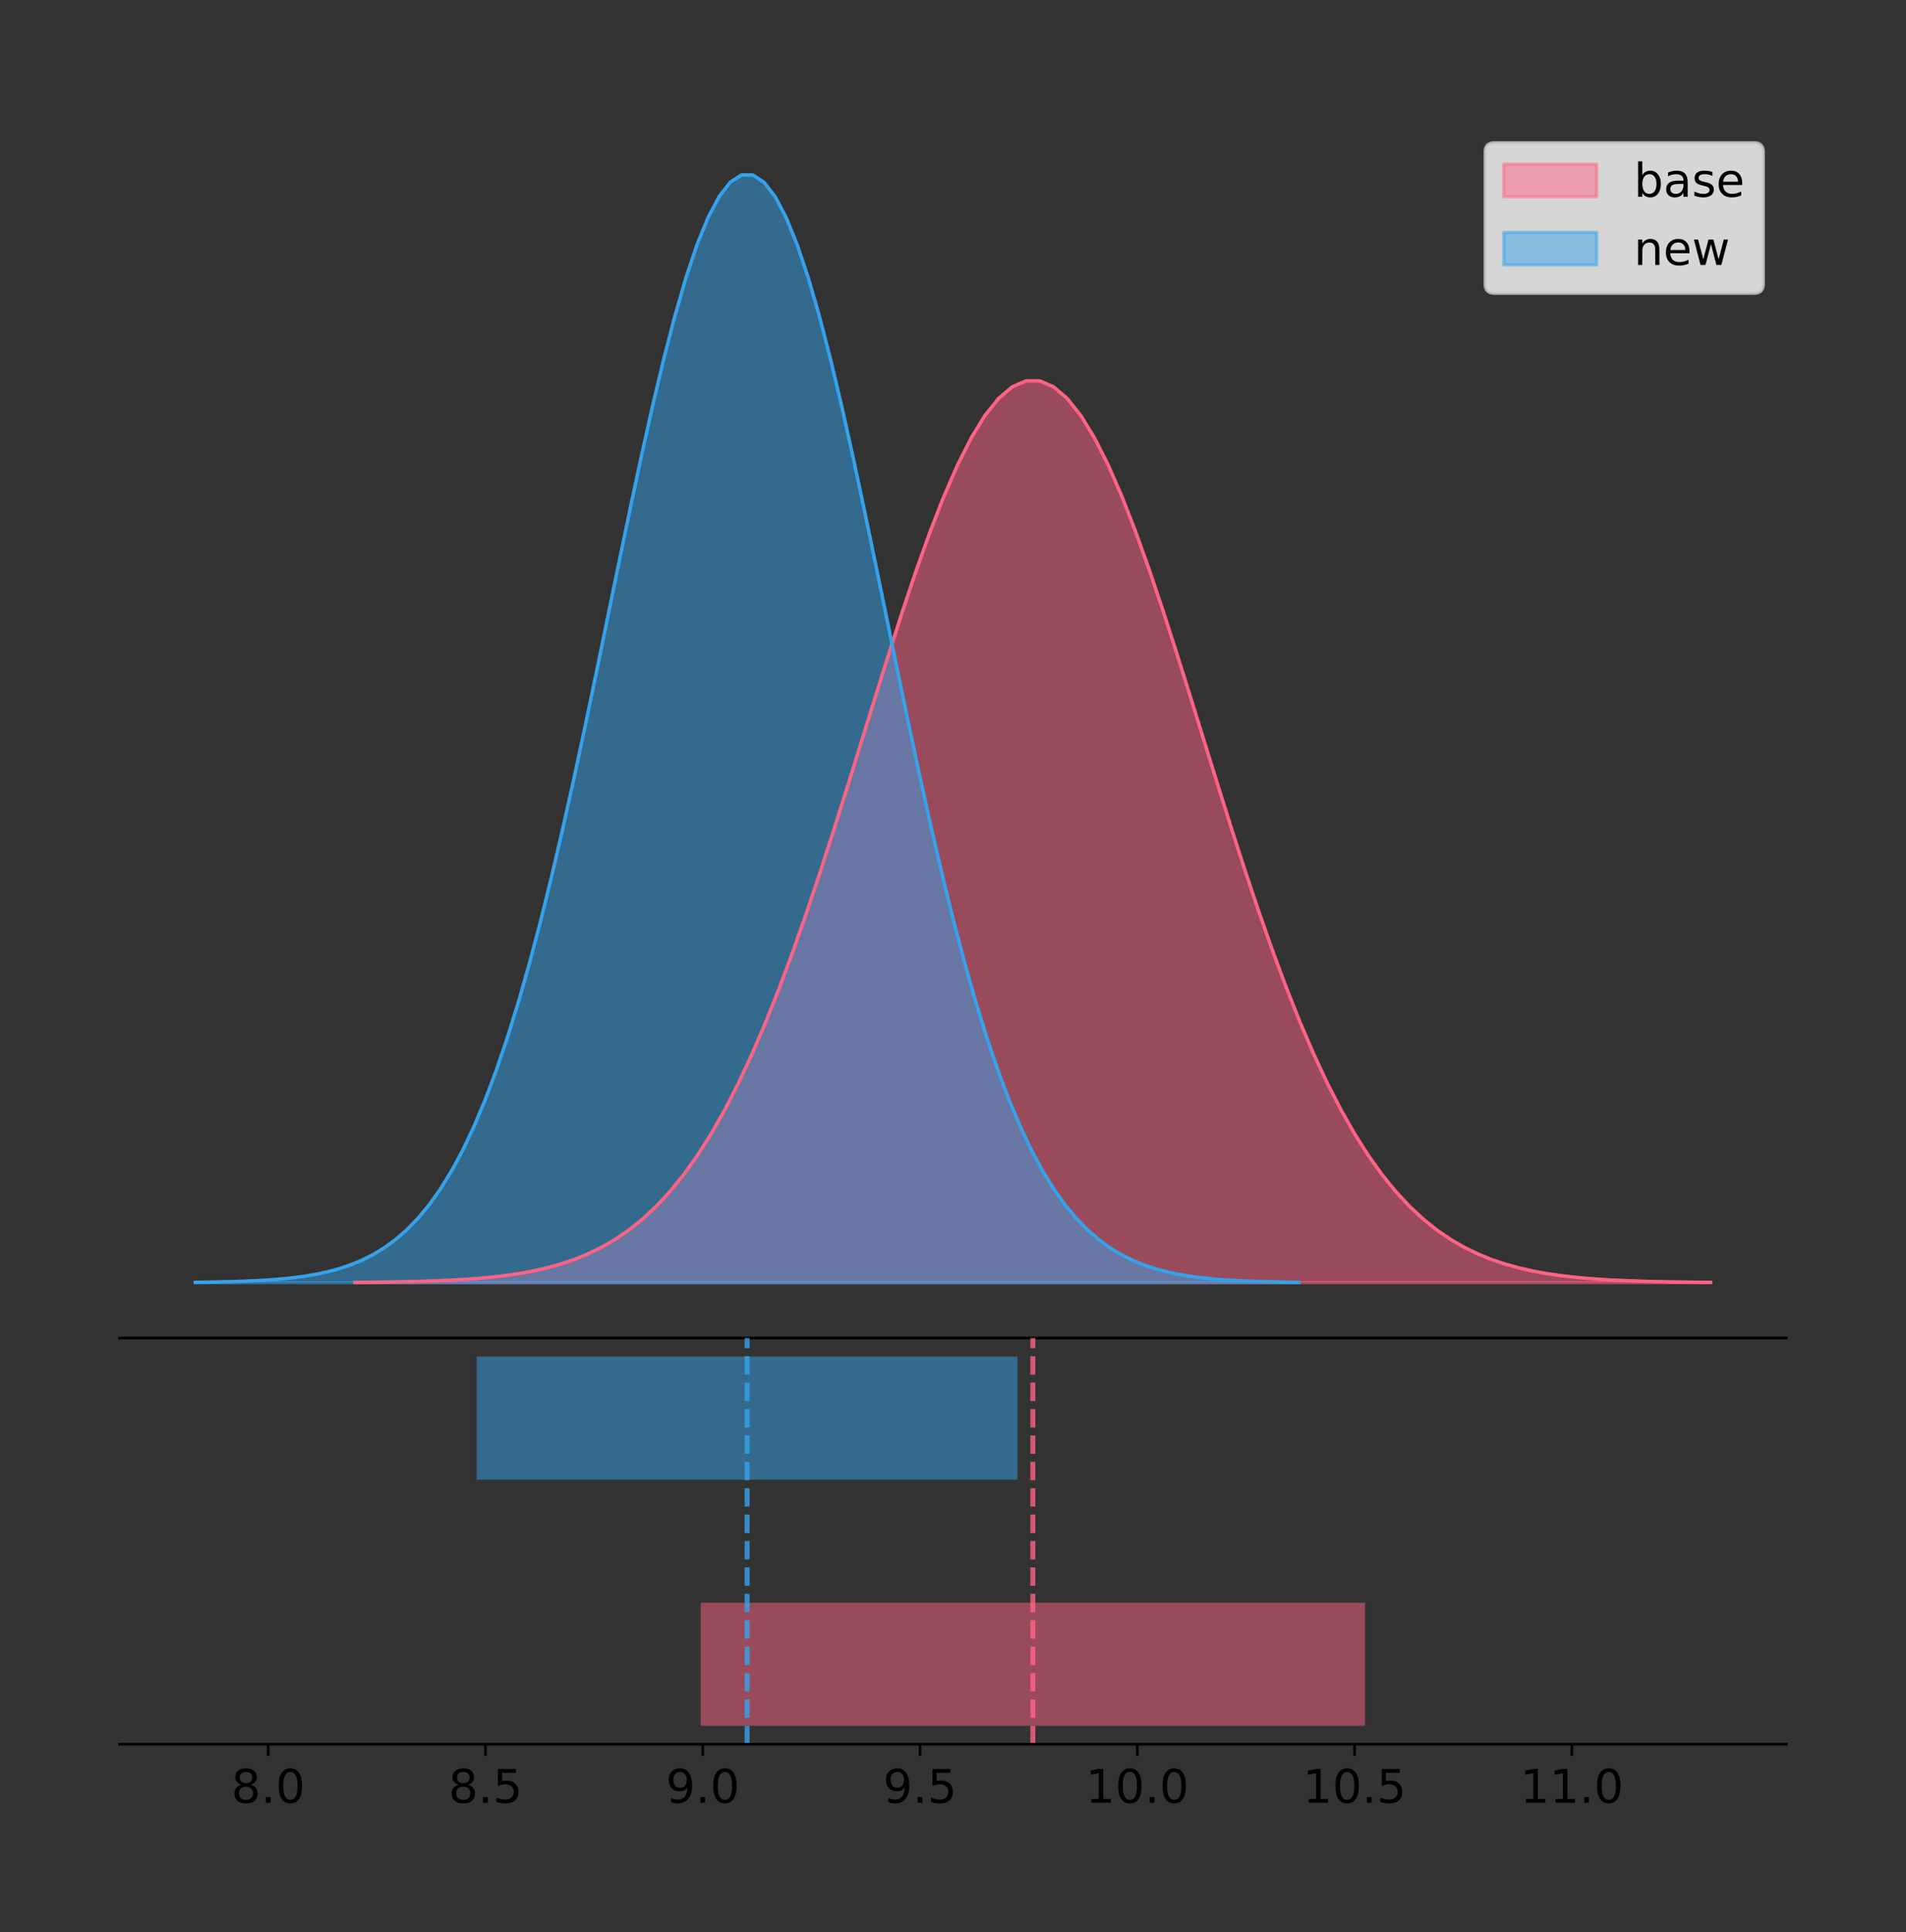<?xml version="1.0" encoding="utf-8" standalone="no"?>
<!DOCTYPE svg PUBLIC "-//W3C//DTD SVG 1.1//EN"
  "http://www.w3.org/Graphics/SVG/1.1/DTD/svg11.dtd">
<!-- Created with matplotlib (https://matplotlib.org/) -->
<svg height="581.789pt" version="1.1" viewBox="0 0 574.2 581.789" width="574.2pt" xmlns="http://www.w3.org/2000/svg" xmlns:xlink="http://www.w3.org/1999/xlink">
 <rect x="0" y="0" width="574.2" height="581.789" fill="#333333" stroke="none"/>
 <defs>
  <style type="text/css">
*{stroke-linecap:butt;stroke-linejoin:round;}
  </style>
 </defs>
 <g id="figure_1">
  <g id="patch_1">
   <path d="M 0 581.789 
L 574.2 581.789 
L 574.2 0 
L 0 0 
z
" style="fill:none;"/>
  </g>
  <g id="axes_1">
   <g id="patch_2">
    <path d="M 36 402.93 
L 538.2 402.93 
L 538.2 36 
L 36 36 
z
" style="fill:none;"/>
   </g>
   <g id="PolyCollection_1">
    <defs>
     <path d="M 106.943 -195.538 
L 106.943 -195.629 
L 111.069 -195.664 
L 115.195 -195.71 
L 119.32 -195.771 
L 123.446 -195.853 
L 127.571 -195.961 
L 131.697 -196.102 
L 135.822 -196.284 
L 139.948 -196.52 
L 144.073 -196.822 
L 148.199 -197.205 
L 152.324 -197.688 
L 156.45 -198.294 
L 160.576 -199.047 
L 164.701 -199.976 
L 168.827 -201.116 
L 172.952 -202.503 
L 177.078 -204.178 
L 181.203 -206.185 
L 185.329 -208.574 
L 189.454 -211.395 
L 193.58 -214.701 
L 197.706 -218.546 
L 201.831 -222.982 
L 205.957 -228.06 
L 210.082 -233.828 
L 214.208 -240.324 
L 218.333 -247.582 
L 222.459 -255.622 
L 226.584 -264.453 
L 230.71 -274.067 
L 234.835 -284.441 
L 238.961 -295.529 
L 243.087 -307.268 
L 247.212 -319.573 
L 251.338 -332.338 
L 255.463 -345.433 
L 259.589 -358.713 
L 263.714 -372.014 
L 267.84 -385.156 
L 271.965 -397.952 
L 276.091 -410.204 
L 280.216 -421.716 
L 284.342 -432.294 
L 288.468 -441.755 
L 292.593 -449.926 
L 296.719 -456.658 
L 300.844 -461.824 
L 304.97 -465.325 
L 309.095 -467.092 
L 313.221 -467.092 
L 317.346 -465.325 
L 321.472 -461.824 
L 325.598 -456.658 
L 329.723 -449.926 
L 333.849 -441.755 
L 337.974 -432.294 
L 342.1 -421.716 
L 346.225 -410.204 
L 350.351 -397.952 
L 354.476 -385.156 
L 358.602 -372.014 
L 362.727 -358.713 
L 366.853 -345.433 
L 370.979 -332.338 
L 375.104 -319.573 
L 379.23 -307.268 
L 383.355 -295.529 
L 387.481 -284.441 
L 391.606 -274.067 
L 395.732 -264.453 
L 399.857 -255.622 
L 403.983 -247.582 
L 408.108 -240.324 
L 412.234 -233.828 
L 416.36 -228.06 
L 420.485 -222.982 
L 424.611 -218.546 
L 428.736 -214.701 
L 432.862 -211.395 
L 436.987 -208.574 
L 441.113 -206.185 
L 445.238 -204.178 
L 449.364 -202.503 
L 453.49 -201.116 
L 457.615 -199.976 
L 461.741 -199.047 
L 465.866 -198.294 
L 469.992 -197.688 
L 474.117 -197.205 
L 478.243 -196.822 
L 482.368 -196.52 
L 486.494 -196.284 
L 490.619 -196.102 
L 494.745 -195.961 
L 498.871 -195.853 
L 502.996 -195.771 
L 507.122 -195.71 
L 511.247 -195.664 
L 515.373 -195.629 
L 515.373 -195.538 
L 515.373 -195.538 
L 511.247 -195.538 
L 507.122 -195.538 
L 502.996 -195.538 
L 498.871 -195.538 
L 494.745 -195.538 
L 490.619 -195.538 
L 486.494 -195.538 
L 482.368 -195.538 
L 478.243 -195.538 
L 474.117 -195.538 
L 469.992 -195.538 
L 465.866 -195.538 
L 461.741 -195.538 
L 457.615 -195.538 
L 453.49 -195.538 
L 449.364 -195.538 
L 445.238 -195.538 
L 441.113 -195.538 
L 436.987 -195.538 
L 432.862 -195.538 
L 428.736 -195.538 
L 424.611 -195.538 
L 420.485 -195.538 
L 416.36 -195.538 
L 412.234 -195.538 
L 408.108 -195.538 
L 403.983 -195.538 
L 399.857 -195.538 
L 395.732 -195.538 
L 391.606 -195.538 
L 387.481 -195.538 
L 383.355 -195.538 
L 379.23 -195.538 
L 375.104 -195.538 
L 370.979 -195.538 
L 366.853 -195.538 
L 362.727 -195.538 
L 358.602 -195.538 
L 354.476 -195.538 
L 350.351 -195.538 
L 346.225 -195.538 
L 342.1 -195.538 
L 337.974 -195.538 
L 333.849 -195.538 
L 329.723 -195.538 
L 325.598 -195.538 
L 321.472 -195.538 
L 317.346 -195.538 
L 313.221 -195.538 
L 309.095 -195.538 
L 304.97 -195.538 
L 300.844 -195.538 
L 296.719 -195.538 
L 292.593 -195.538 
L 288.468 -195.538 
L 284.342 -195.538 
L 280.216 -195.538 
L 276.091 -195.538 
L 271.965 -195.538 
L 267.84 -195.538 
L 263.714 -195.538 
L 259.589 -195.538 
L 255.463 -195.538 
L 251.338 -195.538 
L 247.212 -195.538 
L 243.087 -195.538 
L 238.961 -195.538 
L 234.835 -195.538 
L 230.71 -195.538 
L 226.584 -195.538 
L 222.459 -195.538 
L 218.333 -195.538 
L 214.208 -195.538 
L 210.082 -195.538 
L 205.957 -195.538 
L 201.831 -195.538 
L 197.706 -195.538 
L 193.58 -195.538 
L 189.454 -195.538 
L 185.329 -195.538 
L 181.203 -195.538 
L 177.078 -195.538 
L 172.952 -195.538 
L 168.827 -195.538 
L 164.701 -195.538 
L 160.576 -195.538 
L 156.45 -195.538 
L 152.324 -195.538 
L 148.199 -195.538 
L 144.073 -195.538 
L 139.948 -195.538 
L 135.822 -195.538 
L 131.697 -195.538 
L 127.571 -195.538 
L 123.446 -195.538 
L 119.32 -195.538 
L 115.195 -195.538 
L 111.069 -195.538 
L 106.943 -195.538 
z
" id="m357b864056" style="stroke:#ff6384;stroke-opacity:0.5;"/>
    </defs>
    <g clip-path="url(#pb0d012ee2e)">
     <use style="fill:#ff6384;fill-opacity:0.5;stroke:#ff6384;stroke-opacity:0.5;" x="0" xlink:href="#m357b864056" y="581.789"/>
    </g>
   </g>
   <g id="PolyCollection_2">
    <defs>
     <path d="M 58.827 -195.538 
L 58.827 -195.65 
L 62.186 -195.692 
L 65.544 -195.749 
L 68.903 -195.825 
L 72.261 -195.925 
L 75.62 -196.058 
L 78.978 -196.23 
L 82.337 -196.455 
L 85.695 -196.744 
L 89.054 -197.115 
L 92.412 -197.585 
L 95.771 -198.179 
L 99.129 -198.923 
L 102.488 -199.848 
L 105.846 -200.99 
L 109.205 -202.39 
L 112.564 -204.093 
L 115.922 -206.151 
L 119.281 -208.617 
L 122.639 -211.552 
L 125.998 -215.017 
L 129.356 -219.078 
L 132.715 -223.801 
L 136.073 -229.25 
L 139.432 -235.488 
L 142.79 -242.572 
L 146.149 -250.552 
L 149.507 -259.468 
L 152.866 -269.344 
L 156.224 -280.192 
L 159.583 -292.002 
L 162.941 -304.744 
L 166.3 -318.365 
L 169.658 -332.786 
L 173.017 -347.901 
L 176.375 -363.58 
L 179.734 -379.667 
L 183.092 -395.98 
L 186.451 -412.318 
L 189.809 -428.462 
L 193.168 -444.18 
L 196.526 -459.23 
L 199.885 -473.372 
L 203.243 -486.366 
L 206.602 -497.987 
L 209.96 -508.025 
L 213.319 -516.294 
L 216.677 -522.64 
L 220.036 -526.94 
L 223.395 -529.111 
L 226.753 -529.111 
L 230.112 -526.94 
L 233.47 -522.64 
L 236.829 -516.294 
L 240.187 -508.025 
L 243.546 -497.987 
L 246.904 -486.366 
L 250.263 -473.372 
L 253.621 -459.23 
L 256.98 -444.18 
L 260.338 -428.462 
L 263.697 -412.318 
L 267.055 -395.98 
L 270.414 -379.667 
L 273.772 -363.58 
L 277.131 -347.901 
L 280.489 -332.786 
L 283.848 -318.365 
L 287.206 -304.744 
L 290.565 -292.002 
L 293.923 -280.192 
L 297.282 -269.344 
L 300.64 -259.468 
L 303.999 -250.552 
L 307.357 -242.572 
L 310.716 -235.488 
L 314.074 -229.25 
L 317.433 -223.801 
L 320.791 -219.078 
L 324.15 -215.017 
L 327.508 -211.552 
L 330.867 -208.617 
L 334.226 -206.151 
L 337.584 -204.093 
L 340.943 -202.39 
L 344.301 -200.99 
L 347.66 -199.848 
L 351.018 -198.923 
L 354.377 -198.179 
L 357.735 -197.585 
L 361.094 -197.115 
L 364.452 -196.744 
L 367.811 -196.455 
L 371.169 -196.23 
L 374.528 -196.058 
L 377.886 -195.925 
L 381.245 -195.825 
L 384.603 -195.749 
L 387.962 -195.692 
L 391.32 -195.65 
L 391.32 -195.538 
L 391.32 -195.538 
L 387.962 -195.538 
L 384.603 -195.538 
L 381.245 -195.538 
L 377.886 -195.538 
L 374.528 -195.538 
L 371.169 -195.538 
L 367.811 -195.538 
L 364.452 -195.538 
L 361.094 -195.538 
L 357.735 -195.538 
L 354.377 -195.538 
L 351.018 -195.538 
L 347.66 -195.538 
L 344.301 -195.538 
L 340.943 -195.538 
L 337.584 -195.538 
L 334.226 -195.538 
L 330.867 -195.538 
L 327.508 -195.538 
L 324.15 -195.538 
L 320.791 -195.538 
L 317.433 -195.538 
L 314.074 -195.538 
L 310.716 -195.538 
L 307.357 -195.538 
L 303.999 -195.538 
L 300.64 -195.538 
L 297.282 -195.538 
L 293.923 -195.538 
L 290.565 -195.538 
L 287.206 -195.538 
L 283.848 -195.538 
L 280.489 -195.538 
L 277.131 -195.538 
L 273.772 -195.538 
L 270.414 -195.538 
L 267.055 -195.538 
L 263.697 -195.538 
L 260.338 -195.538 
L 256.98 -195.538 
L 253.621 -195.538 
L 250.263 -195.538 
L 246.904 -195.538 
L 243.546 -195.538 
L 240.187 -195.538 
L 236.829 -195.538 
L 233.47 -195.538 
L 230.112 -195.538 
L 226.753 -195.538 
L 223.395 -195.538 
L 220.036 -195.538 
L 216.677 -195.538 
L 213.319 -195.538 
L 209.96 -195.538 
L 206.602 -195.538 
L 203.243 -195.538 
L 199.885 -195.538 
L 196.526 -195.538 
L 193.168 -195.538 
L 189.809 -195.538 
L 186.451 -195.538 
L 183.092 -195.538 
L 179.734 -195.538 
L 176.375 -195.538 
L 173.017 -195.538 
L 169.658 -195.538 
L 166.3 -195.538 
L 162.941 -195.538 
L 159.583 -195.538 
L 156.224 -195.538 
L 152.866 -195.538 
L 149.507 -195.538 
L 146.149 -195.538 
L 142.79 -195.538 
L 139.432 -195.538 
L 136.073 -195.538 
L 132.715 -195.538 
L 129.356 -195.538 
L 125.998 -195.538 
L 122.639 -195.538 
L 119.281 -195.538 
L 115.922 -195.538 
L 112.564 -195.538 
L 109.205 -195.538 
L 105.846 -195.538 
L 102.488 -195.538 
L 99.129 -195.538 
L 95.771 -195.538 
L 92.412 -195.538 
L 89.054 -195.538 
L 85.695 -195.538 
L 82.337 -195.538 
L 78.978 -195.538 
L 75.62 -195.538 
L 72.261 -195.538 
L 68.903 -195.538 
L 65.544 -195.538 
L 62.186 -195.538 
L 58.827 -195.538 
z
" id="m0e6a0f664f" style="stroke:#36a2eb;stroke-opacity:0.5;"/>
    </defs>
    <g clip-path="url(#pb0d012ee2e)">
     <use style="fill:#36a2eb;fill-opacity:0.5;stroke:#36a2eb;stroke-opacity:0.5;" x="0" xlink:href="#m0e6a0f664f" y="581.789"/>
    </g>
   </g>
   <g id="line2d_1">
    <path clip-path="url(#pb0d012ee2e)" d="M 106.943 386.16 
L 111.069 386.126 
L 115.195 386.08 
L 119.32 386.018 
L 123.446 385.936 
L 127.571 385.828 
L 131.697 385.688 
L 135.822 385.505 
L 139.948 385.269 
L 144.073 384.968 
L 148.199 384.585 
L 152.324 384.101 
L 156.45 383.496 
L 160.576 382.743 
L 164.701 381.813 
L 168.827 380.673 
L 172.952 379.287 
L 177.078 377.612 
L 181.203 375.604 
L 185.329 373.215 
L 189.454 370.394 
L 193.58 367.088 
L 197.706 363.243 
L 201.831 358.807 
L 205.957 353.729 
L 210.082 347.962 
L 214.208 341.465 
L 218.333 334.208 
L 222.459 326.167 
L 226.584 317.336 
L 230.71 307.722 
L 234.835 297.349 
L 238.961 286.26 
L 243.087 274.521 
L 247.212 262.216 
L 251.338 249.452 
L 255.463 236.356 
L 259.589 223.076 
L 263.714 209.775 
L 267.84 196.633 
L 271.965 183.838 
L 276.091 171.585 
L 280.216 160.073 
L 284.342 149.495 
L 288.468 140.035 
L 292.593 131.863 
L 296.719 125.131 
L 300.844 119.965 
L 304.97 116.465 
L 309.095 114.697 
L 313.221 114.697 
L 317.346 116.465 
L 321.472 119.965 
L 325.598 125.131 
L 329.723 131.863 
L 333.849 140.035 
L 337.974 149.495 
L 342.1 160.073 
L 346.225 171.585 
L 350.351 183.838 
L 354.476 196.633 
L 358.602 209.775 
L 362.727 223.076 
L 366.853 236.356 
L 370.979 249.452 
L 375.104 262.216 
L 379.23 274.521 
L 383.355 286.26 
L 387.481 297.349 
L 391.606 307.722 
L 395.732 317.336 
L 399.857 326.167 
L 403.983 334.208 
L 408.108 341.465 
L 412.234 347.962 
L 416.36 353.729 
L 420.485 358.807 
L 424.611 363.243 
L 428.736 367.088 
L 432.862 370.394 
L 436.987 373.215 
L 441.113 375.604 
L 445.238 377.612 
L 449.364 379.287 
L 453.49 380.673 
L 457.615 381.813 
L 461.741 382.743 
L 465.866 383.496 
L 469.992 384.101 
L 474.117 384.585 
L 478.243 384.968 
L 482.368 385.269 
L 486.494 385.505 
L 490.619 385.688 
L 494.745 385.828 
L 498.871 385.936 
L 502.996 386.018 
L 507.122 386.08 
L 511.247 386.126 
L 515.373 386.16 
" style="fill:none;stroke:#ff6384;stroke-linecap:square;"/>
   </g>
   <g id="line2d_2">
    <path clip-path="url(#pb0d012ee2e)" d="M 58.827 386.139 
L 62.186 386.097 
L 65.544 386.04 
L 68.903 385.965 
L 72.261 385.864 
L 75.62 385.732 
L 78.978 385.559 
L 82.337 385.334 
L 85.695 385.045 
L 89.054 384.675 
L 92.412 384.204 
L 95.771 383.61 
L 99.129 382.867 
L 102.488 381.941 
L 105.846 380.799 
L 109.205 379.399 
L 112.564 377.696 
L 115.922 375.639 
L 119.281 373.172 
L 122.639 370.238 
L 125.998 366.772 
L 129.356 362.711 
L 132.715 357.989 
L 136.073 352.539 
L 139.432 346.301 
L 142.79 339.217 
L 146.149 331.237 
L 149.507 322.322 
L 152.866 312.445 
L 156.224 301.597 
L 159.583 289.787 
L 162.941 277.045 
L 166.3 263.424 
L 169.658 249.004 
L 173.017 233.888 
L 176.375 218.209 
L 179.734 202.123 
L 183.092 185.809 
L 186.451 169.471 
L 189.809 153.327 
L 193.168 137.61 
L 196.526 122.559 
L 199.885 108.418 
L 203.243 95.423 
L 206.602 83.803 
L 209.96 73.765 
L 213.319 65.495 
L 216.677 59.15 
L 220.036 54.85 
L 223.395 52.679 
L 226.753 52.679 
L 230.112 54.85 
L 233.47 59.15 
L 236.829 65.495 
L 240.187 73.765 
L 243.546 83.803 
L 246.904 95.423 
L 250.263 108.418 
L 253.621 122.559 
L 256.98 137.61 
L 260.338 153.327 
L 263.697 169.471 
L 267.055 185.809 
L 270.414 202.123 
L 273.772 218.209 
L 277.131 233.888 
L 280.489 249.004 
L 283.848 263.424 
L 287.206 277.045 
L 290.565 289.787 
L 293.923 301.597 
L 297.282 312.445 
L 300.64 322.322 
L 303.999 331.237 
L 307.357 339.217 
L 310.716 346.301 
L 314.074 352.539 
L 317.433 357.989 
L 320.791 362.711 
L 324.15 366.772 
L 327.508 370.238 
L 330.867 373.172 
L 334.226 375.639 
L 337.584 377.696 
L 340.943 379.399 
L 344.301 380.799 
L 347.66 381.941 
L 351.018 382.867 
L 354.377 383.61 
L 357.735 384.204 
L 361.094 384.675 
L 364.452 385.045 
L 367.811 385.334 
L 371.169 385.559 
L 374.528 385.732 
L 377.886 385.864 
L 381.245 385.965 
L 384.603 386.04 
L 387.962 386.097 
L 391.32 386.139 
" style="fill:none;stroke:#36a2eb;stroke-linecap:square;"/>
   </g>
   <g id="patch_3">
    <path d="M 36 402.93 
L 538.2 402.93 
" style="fill:none;stroke:#000000;stroke-linecap:square;stroke-linejoin:miter;stroke-width:0.8;"/>
   </g>
   <g id="legend_1">
    <g id="patch_4">
     <path d="M 450.225 88.299 
L 528.4 88.299 
Q 531.2 88.299 531.2 85.499 
L 531.2 45.8 
Q 531.2 43 528.4 43 
L 450.225 43 
Q 447.425 43 447.425 45.8 
L 447.425 85.499 
Q 447.425 88.299 450.225 88.299 
z
" style="fill:#ffffff;opacity:0.8;stroke:#cccccc;stroke-linejoin:miter;"/>
    </g>
    <g id="patch_5">
     <path d="M 453.025 59.238 
L 481.025 59.238 
L 481.025 49.438 
L 453.025 49.438 
z
" style="fill:#ff6384;opacity:0.5;stroke:#ff6384;stroke-linejoin:miter;"/>
    </g>
    <g id="text_1">
     <!-- base -->
     <defs>
      <path d="M 48.688 27.297 
Q 48.688 37.203 44.609 42.844 
Q 40.531 48.484 33.406 48.484 
Q 26.266 48.484 22.188 42.844 
Q 18.109 37.203 18.109 27.297 
Q 18.109 17.391 22.188 11.75 
Q 26.266 6.109 33.406 6.109 
Q 40.531 6.109 44.609 11.75 
Q 48.688 17.391 48.688 27.297 
z
M 18.109 46.391 
Q 20.953 51.266 25.266 53.625 
Q 29.594 56 35.594 56 
Q 45.562 56 51.781 48.094 
Q 58.016 40.188 58.016 27.297 
Q 58.016 14.406 51.781 6.484 
Q 45.562 -1.422 35.594 -1.422 
Q 29.594 -1.422 25.266 0.953 
Q 20.953 3.328 18.109 8.203 
L 18.109 0 
L 9.078 0 
L 9.078 75.984 
L 18.109 75.984 
z
" id="DejaVuSans-98"/>
      <path d="M 34.281 27.484 
Q 23.391 27.484 19.188 25 
Q 14.984 22.516 14.984 16.5 
Q 14.984 11.719 18.141 8.906 
Q 21.297 6.109 26.703 6.109 
Q 34.188 6.109 38.703 11.406 
Q 43.219 16.703 43.219 25.484 
L 43.219 27.484 
z
M 52.203 31.203 
L 52.203 0 
L 43.219 0 
L 43.219 8.297 
Q 40.141 3.328 35.547 0.953 
Q 30.953 -1.422 24.312 -1.422 
Q 15.922 -1.422 10.953 3.297 
Q 6 8.016 6 15.922 
Q 6 25.141 12.172 29.828 
Q 18.359 34.516 30.609 34.516 
L 43.219 34.516 
L 43.219 35.406 
Q 43.219 41.609 39.141 45 
Q 35.062 48.391 27.688 48.391 
Q 23 48.391 18.547 47.266 
Q 14.109 46.141 10.016 43.891 
L 10.016 52.203 
Q 14.938 54.109 19.578 55.047 
Q 24.219 56 28.609 56 
Q 40.484 56 46.344 49.844 
Q 52.203 43.703 52.203 31.203 
z
" id="DejaVuSans-97"/>
      <path d="M 44.281 53.078 
L 44.281 44.578 
Q 40.484 46.531 36.375 47.5 
Q 32.281 48.484 27.875 48.484 
Q 21.188 48.484 17.844 46.438 
Q 14.5 44.391 14.5 40.281 
Q 14.5 37.156 16.891 35.375 
Q 19.281 33.594 26.516 31.984 
L 29.594 31.297 
Q 39.156 29.25 43.188 25.516 
Q 47.219 21.781 47.219 15.094 
Q 47.219 7.469 41.188 3.016 
Q 35.156 -1.422 24.609 -1.422 
Q 20.219 -1.422 15.453 -0.562 
Q 10.688 0.297 5.422 2 
L 5.422 11.281 
Q 10.406 8.688 15.234 7.391 
Q 20.062 6.109 24.812 6.109 
Q 31.156 6.109 34.562 8.281 
Q 37.984 10.453 37.984 14.406 
Q 37.984 18.062 35.516 20.016 
Q 33.062 21.969 24.703 23.781 
L 21.578 24.516 
Q 13.234 26.266 9.516 29.906 
Q 5.812 33.547 5.812 39.891 
Q 5.812 47.609 11.281 51.797 
Q 16.75 56 26.812 56 
Q 31.781 56 36.172 55.266 
Q 40.578 54.547 44.281 53.078 
z
" id="DejaVuSans-115"/>
      <path d="M 56.203 29.594 
L 56.203 25.203 
L 14.891 25.203 
Q 15.484 15.922 20.484 11.062 
Q 25.484 6.203 34.422 6.203 
Q 39.594 6.203 44.453 7.469 
Q 49.312 8.734 54.109 11.281 
L 54.109 2.781 
Q 49.266 0.734 44.188 -0.344 
Q 39.109 -1.422 33.891 -1.422 
Q 20.797 -1.422 13.156 6.188 
Q 5.516 13.812 5.516 26.812 
Q 5.516 40.234 12.766 48.109 
Q 20.016 56 32.328 56 
Q 43.359 56 49.781 48.891 
Q 56.203 41.797 56.203 29.594 
z
M 47.219 32.234 
Q 47.125 39.594 43.094 43.984 
Q 39.062 48.391 32.422 48.391 
Q 24.906 48.391 20.391 44.141 
Q 15.875 39.891 15.188 32.172 
z
" id="DejaVuSans-101"/>
     </defs>
     <g transform="translate(492.225 59.238)scale(0.14 -0.14)">
      <use xlink:href="#DejaVuSans-98"/>
      <use x="63.477" xlink:href="#DejaVuSans-97"/>
      <use x="124.756" xlink:href="#DejaVuSans-115"/>
      <use x="176.855" xlink:href="#DejaVuSans-101"/>
     </g>
    </g>
    <g id="patch_6">
     <path d="M 453.025 79.787 
L 481.025 79.787 
L 481.025 69.987 
L 453.025 69.987 
z
" style="fill:#36a2eb;opacity:0.5;stroke:#36a2eb;stroke-linejoin:miter;"/>
    </g>
    <g id="text_2">
     <!-- new -->
     <defs>
      <path d="M 54.891 33.016 
L 54.891 0 
L 45.906 0 
L 45.906 32.719 
Q 45.906 40.484 42.875 44.328 
Q 39.844 48.188 33.797 48.188 
Q 26.516 48.188 22.312 43.547 
Q 18.109 38.922 18.109 30.906 
L 18.109 0 
L 9.078 0 
L 9.078 54.688 
L 18.109 54.688 
L 18.109 46.188 
Q 21.344 51.125 25.703 53.562 
Q 30.078 56 35.797 56 
Q 45.219 56 50.047 50.172 
Q 54.891 44.344 54.891 33.016 
z
" id="DejaVuSans-110"/>
      <path d="M 4.203 54.688 
L 13.188 54.688 
L 24.422 12.016 
L 35.594 54.688 
L 46.188 54.688 
L 57.422 12.016 
L 68.609 54.688 
L 77.594 54.688 
L 63.281 0 
L 52.688 0 
L 40.922 44.828 
L 29.109 0 
L 18.5 0 
z
" id="DejaVuSans-119"/>
     </defs>
     <g transform="translate(492.225 79.787)scale(0.14 -0.14)">
      <use xlink:href="#DejaVuSans-110"/>
      <use x="63.379" xlink:href="#DejaVuSans-101"/>
      <use x="124.902" xlink:href="#DejaVuSans-119"/>
     </g>
    </g>
   </g>
  </g>
  <g id="axes_2">
   <g id="patch_7">
    <path d="M 36 525.24 
L 538.2 525.24 
L 538.2 402.93 
L 36 402.93 
z
" style="fill:none;"/>
   </g>
   <g id="patch_8">
    <path clip-path="url(#p971e79990c)" d="M 211.093 519.68 
L 411.223 519.68 
L 411.223 482.617 
L 211.093 482.617 
z
" style="fill:#ff6384;opacity:0.5;"/>
   </g>
   <g id="patch_9">
    <path clip-path="url(#p971e79990c)" d="M 143.613 445.553 
L 306.535 445.553 
L 306.535 408.49 
L 143.613 408.49 
z
" style="fill:#36a2eb;opacity:0.5;"/>
   </g>
   <g id="matplotlib.axis_1">
    <g id="xtick_1">
     <g id="line2d_3">
      <defs>
       <path d="M 0 0 
L 0 3.5 
" id="md530c239d3" style="stroke:#000000;stroke-width:0.8;"/>
      </defs>
      <g>
       <use style="stroke:#000000;stroke-width:0.8;" x="80.801" xlink:href="#md530c239d3" y="525.24"/>
      </g>
     </g>
     <g id="text_3">
      <!-- 8.0 -->
      <defs>
       <path d="M 31.781 34.625 
Q 24.75 34.625 20.719 30.859 
Q 16.703 27.094 16.703 20.516 
Q 16.703 13.922 20.719 10.156 
Q 24.75 6.391 31.781 6.391 
Q 38.812 6.391 42.859 10.172 
Q 46.922 13.969 46.922 20.516 
Q 46.922 27.094 42.891 30.859 
Q 38.875 34.625 31.781 34.625 
z
M 21.922 38.812 
Q 15.578 40.375 12.031 44.719 
Q 8.5 49.078 8.5 55.328 
Q 8.5 64.062 14.719 69.141 
Q 20.953 74.219 31.781 74.219 
Q 42.672 74.219 48.875 69.141 
Q 55.078 64.062 55.078 55.328 
Q 55.078 49.078 51.531 44.719 
Q 48 40.375 41.703 38.812 
Q 48.828 37.156 52.797 32.312 
Q 56.781 27.484 56.781 20.516 
Q 56.781 9.906 50.312 4.234 
Q 43.844 -1.422 31.781 -1.422 
Q 19.734 -1.422 13.25 4.234 
Q 6.781 9.906 6.781 20.516 
Q 6.781 27.484 10.781 32.312 
Q 14.797 37.156 21.922 38.812 
z
M 18.312 54.391 
Q 18.312 48.734 21.844 45.562 
Q 25.391 42.391 31.781 42.391 
Q 38.141 42.391 41.719 45.562 
Q 45.312 48.734 45.312 54.391 
Q 45.312 60.062 41.719 63.234 
Q 38.141 66.406 31.781 66.406 
Q 25.391 66.406 21.844 63.234 
Q 18.312 60.062 18.312 54.391 
z
" id="DejaVuSans-56"/>
       <path d="M 10.688 12.406 
L 21 12.406 
L 21 0 
L 10.688 0 
z
" id="DejaVuSans-46"/>
       <path d="M 31.781 66.406 
Q 24.172 66.406 20.328 58.906 
Q 16.5 51.422 16.5 36.375 
Q 16.5 21.391 20.328 13.891 
Q 24.172 6.391 31.781 6.391 
Q 39.453 6.391 43.281 13.891 
Q 47.125 21.391 47.125 36.375 
Q 47.125 51.422 43.281 58.906 
Q 39.453 66.406 31.781 66.406 
z
M 31.781 74.219 
Q 44.047 74.219 50.516 64.516 
Q 56.984 54.828 56.984 36.375 
Q 56.984 17.969 50.516 8.266 
Q 44.047 -1.422 31.781 -1.422 
Q 19.531 -1.422 13.062 8.266 
Q 6.594 17.969 6.594 36.375 
Q 6.594 54.828 13.062 64.516 
Q 19.531 74.219 31.781 74.219 
z
" id="DejaVuSans-48"/>
      </defs>
      <g transform="translate(69.669 542.878)scale(0.14 -0.14)">
       <use xlink:href="#DejaVuSans-56"/>
       <use x="63.623" xlink:href="#DejaVuSans-46"/>
       <use x="95.41" xlink:href="#DejaVuSans-48"/>
      </g>
     </g>
    </g>
    <g id="xtick_2">
     <g id="line2d_4">
      <g>
       <use style="stroke:#000000;stroke-width:0.8;" x="146.255" xlink:href="#md530c239d3" y="525.24"/>
      </g>
     </g>
     <g id="text_4">
      <!-- 8.5 -->
      <defs>
       <path d="M 10.797 72.906 
L 49.516 72.906 
L 49.516 64.594 
L 19.828 64.594 
L 19.828 46.734 
Q 21.969 47.469 24.109 47.828 
Q 26.266 48.188 28.422 48.188 
Q 40.625 48.188 47.75 41.5 
Q 54.891 34.812 54.891 23.391 
Q 54.891 11.625 47.562 5.094 
Q 40.234 -1.422 26.906 -1.422 
Q 22.312 -1.422 17.547 -0.641 
Q 12.797 0.141 7.719 1.703 
L 7.719 11.625 
Q 12.109 9.234 16.797 8.062 
Q 21.484 6.891 26.703 6.891 
Q 35.156 6.891 40.078 11.328 
Q 45.016 15.766 45.016 23.391 
Q 45.016 31 40.078 35.438 
Q 35.156 39.891 26.703 39.891 
Q 22.75 39.891 18.812 39.016 
Q 14.891 38.141 10.797 36.281 
z
" id="DejaVuSans-53"/>
      </defs>
      <g transform="translate(135.123 542.878)scale(0.14 -0.14)">
       <use xlink:href="#DejaVuSans-56"/>
       <use x="63.623" xlink:href="#DejaVuSans-46"/>
       <use x="95.41" xlink:href="#DejaVuSans-53"/>
      </g>
     </g>
    </g>
    <g id="xtick_3">
     <g id="line2d_5">
      <g>
       <use style="stroke:#000000;stroke-width:0.8;" x="211.708" xlink:href="#md530c239d3" y="525.24"/>
      </g>
     </g>
     <g id="text_5">
      <!-- 9.0 -->
      <defs>
       <path d="M 10.984 1.516 
L 10.984 10.5 
Q 14.703 8.734 18.5 7.812 
Q 22.312 6.891 25.984 6.891 
Q 35.75 6.891 40.891 13.453 
Q 46.047 20.016 46.781 33.406 
Q 43.953 29.203 39.594 26.953 
Q 35.25 24.703 29.984 24.703 
Q 19.047 24.703 12.672 31.312 
Q 6.297 37.938 6.297 49.422 
Q 6.297 60.641 12.938 67.422 
Q 19.578 74.219 30.609 74.219 
Q 43.266 74.219 49.922 64.516 
Q 56.594 54.828 56.594 36.375 
Q 56.594 19.141 48.406 8.859 
Q 40.234 -1.422 26.422 -1.422 
Q 22.703 -1.422 18.891 -0.688 
Q 15.094 0.047 10.984 1.516 
z
M 30.609 32.422 
Q 37.25 32.422 41.125 36.953 
Q 45.016 41.5 45.016 49.422 
Q 45.016 57.281 41.125 61.844 
Q 37.25 66.406 30.609 66.406 
Q 23.969 66.406 20.094 61.844 
Q 16.219 57.281 16.219 49.422 
Q 16.219 41.5 20.094 36.953 
Q 23.969 32.422 30.609 32.422 
z
" id="DejaVuSans-57"/>
      </defs>
      <g transform="translate(200.576 542.878)scale(0.14 -0.14)">
       <use xlink:href="#DejaVuSans-57"/>
       <use x="63.623" xlink:href="#DejaVuSans-46"/>
       <use x="95.41" xlink:href="#DejaVuSans-48"/>
      </g>
     </g>
    </g>
    <g id="xtick_4">
     <g id="line2d_6">
      <g>
       <use style="stroke:#000000;stroke-width:0.8;" x="277.162" xlink:href="#md530c239d3" y="525.24"/>
      </g>
     </g>
     <g id="text_6">
      <!-- 9.5 -->
      <g transform="translate(266.029 542.878)scale(0.14 -0.14)">
       <use xlink:href="#DejaVuSans-57"/>
       <use x="63.623" xlink:href="#DejaVuSans-46"/>
       <use x="95.41" xlink:href="#DejaVuSans-53"/>
      </g>
     </g>
    </g>
    <g id="xtick_5">
     <g id="line2d_7">
      <g>
       <use style="stroke:#000000;stroke-width:0.8;" x="342.615" xlink:href="#md530c239d3" y="525.24"/>
      </g>
     </g>
     <g id="text_7">
      <!-- 10.0 -->
      <defs>
       <path d="M 12.406 8.297 
L 28.516 8.297 
L 28.516 63.922 
L 10.984 60.406 
L 10.984 69.391 
L 28.422 72.906 
L 38.281 72.906 
L 38.281 8.297 
L 54.391 8.297 
L 54.391 0 
L 12.406 0 
z
" id="DejaVuSans-49"/>
      </defs>
      <g transform="translate(327.029 542.878)scale(0.14 -0.14)">
       <use xlink:href="#DejaVuSans-49"/>
       <use x="63.623" xlink:href="#DejaVuSans-48"/>
       <use x="127.246" xlink:href="#DejaVuSans-46"/>
       <use x="159.033" xlink:href="#DejaVuSans-48"/>
      </g>
     </g>
    </g>
    <g id="xtick_6">
     <g id="line2d_8">
      <g>
       <use style="stroke:#000000;stroke-width:0.8;" x="408.068" xlink:href="#md530c239d3" y="525.24"/>
      </g>
     </g>
     <g id="text_8">
      <!-- 10.5 -->
      <g transform="translate(392.482 542.878)scale(0.14 -0.14)">
       <use xlink:href="#DejaVuSans-49"/>
       <use x="63.623" xlink:href="#DejaVuSans-48"/>
       <use x="127.246" xlink:href="#DejaVuSans-46"/>
       <use x="159.033" xlink:href="#DejaVuSans-53"/>
      </g>
     </g>
    </g>
    <g id="xtick_7">
     <g id="line2d_9">
      <g>
       <use style="stroke:#000000;stroke-width:0.8;" x="473.522" xlink:href="#md530c239d3" y="525.24"/>
      </g>
     </g>
     <g id="text_9">
      <!-- 11.0 -->
      <g transform="translate(457.936 542.878)scale(0.14 -0.14)">
       <use xlink:href="#DejaVuSans-49"/>
       <use x="63.623" xlink:href="#DejaVuSans-49"/>
       <use x="127.246" xlink:href="#DejaVuSans-46"/>
       <use x="159.033" xlink:href="#DejaVuSans-48"/>
      </g>
     </g>
    </g>
   </g>
   <g id="line2d_10">
    <path clip-path="url(#p971e79990c)" d="M 311.158 525.24 
L 311.158 402.93 
" style="fill:none;stroke:#ff6384;stroke-dasharray:5.55,2.4;stroke-dashoffset:0;stroke-opacity:0.8;stroke-width:1.5;"/>
   </g>
   <g id="line2d_11">
    <path clip-path="url(#p971e79990c)" d="M 225.074 525.24 
L 225.074 402.93 
" style="fill:none;stroke:#36a2eb;stroke-dasharray:5.55,2.4;stroke-dashoffset:0;stroke-opacity:0.8;stroke-width:1.5;"/>
   </g>
   <g id="patch_10">
    <path d="M 36 525.24 
L 538.2 525.24 
" style="fill:none;stroke:#000000;stroke-linecap:square;stroke-linejoin:miter;stroke-width:0.8;"/>
   </g>
  </g>
 </g>
 <defs>
  <clipPath id="pb0d012ee2e">
   <rect height="366.93" width="502.2" x="36" y="36"/>
  </clipPath>
  <clipPath id="p971e79990c">
   <rect height="122.31" width="502.2" x="36" y="402.93"/>
  </clipPath>
 </defs>
</svg>
